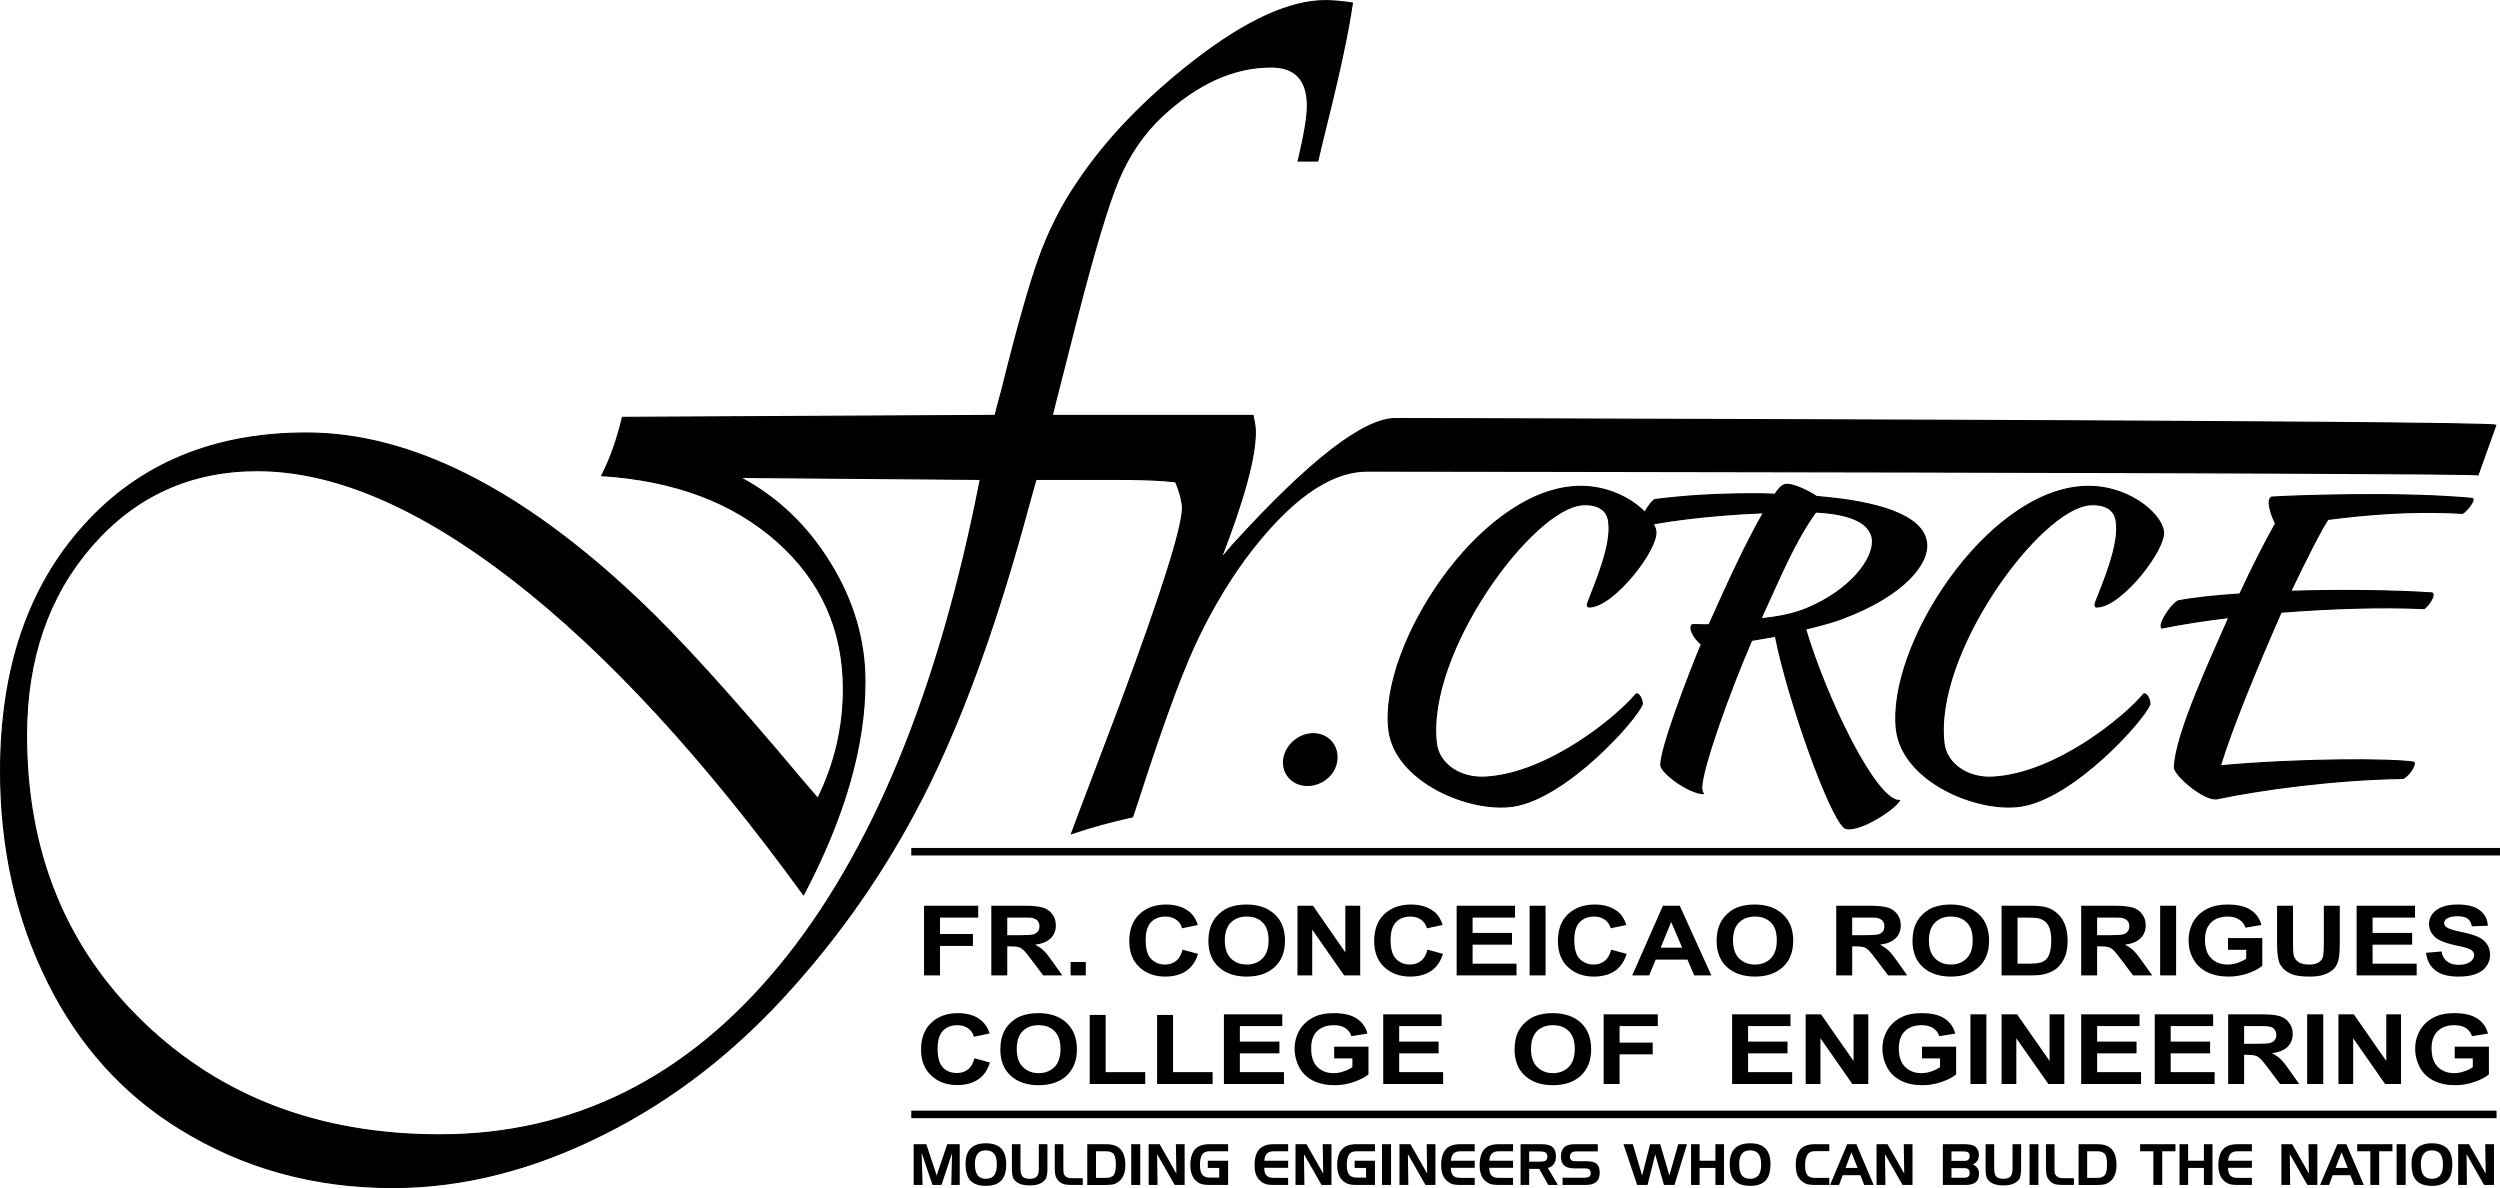 <?xml version="1.0" encoding="UTF-8"?>
<!DOCTYPE svg PUBLIC "-//W3C//DTD SVG 1.1//EN" "http://www.w3.org/Graphics/SVG/1.1/DTD/svg11.dtd">
<!-- Creator: CorelDRAW X7 -->
<svg xmlns="http://www.w3.org/2000/svg" xml:space="preserve" width="166.208mm" height="78.982mm" version="1.1" style="shape-rendering:geometricPrecision; text-rendering:geometricPrecision; image-rendering:optimizeQuality; fill-rule:evenodd; clip-rule:evenodd"
viewBox="0 0 16617 7896"
 xmlns:xlink="http://www.w3.org/1999/xlink">
 <defs>
  <style type="text/css">
   <![CDATA[
    .str0 {stroke:black;stroke-width:49.989}
    .str1 {stroke:black;stroke-width:7.618}
    .fil0 {fill:none}
    .fil1 {fill:black;fill-rule:nonzero}
   ]]>
  </style>
 </defs>
 <g id="Layer_x0020_1">
  <g id="_280842885216">
   <line class="fil0 str0" x1="6057" y1="5661" x2="16617" y2= "5661" />
   <g>
    <path class="fil1 str1" d="M8329 2761l-252 975 -129 0c12,-43 19,-75 24,-97 25,-98 38,-178 38,-243 0,-92 -33,-149 -101,-174 -67,-24 -229,-36 -485,-36l-538 0 -49 175c-198,737 -417,1352 -658,1845 -241,493 -544,943 -907,1350 -371,419 -790,748 -1261,983 -470,236 -938,354 -1400,354 -525,0 -996,-131 -1416,-391 -374,-230 -668,-555 -876,-974 -210,-421 -315,-889 -315,-1402 0,-681 185,-1225 556,-1635 369,-409 862,-613 1477,-613 689,0 1425,369 2207,1109 262,246 623,644 1084,1194l108 126c113,-230 170,-472 170,-727 0,-396 -148,-723 -442,-983 -295,-261 -683,-405 -1164,-436 58,-115 104,-244 137,-387l2477 -13c18,-71 32,-123 42,-158 102,-412 186,-708 251,-889 65,-180 149,-347 252,-498 191,-288 453,-560 786,-818 340,-262 628,-394 866,-394 47,0 106,5 178,16 -29,207 -99,522 -206,947l-24 103 -130 0c41,-173 61,-294 61,-365 0,-174 -80,-260 -241,-260 -249,0 -490,109 -725,327 -124,116 -220,258 -290,424 -70,167 -164,481 -282,942l-134 526 -24 97 1335 0zm-1813 425l-1597 -13c247,131 446,321 600,572 154,250 230,513 230,786 0,427 -136,899 -408,1416 -661,-910 -1304,-1607 -1929,-2092 -624,-484 -1191,-727 -1702,-727 -442,0 -809,166 -1099,498 -290,333 -435,753 -435,1261 0,773 257,1409 773,1907 517,499 1174,749 1974,749 887,0 1640,-374 2256,-1119 616,-747 1062,-1826 1337,-3238z"/>
    <path class="fil1 str1" d="M8534 5038c-17,94 47,175 143,182 97,7 191,-62 207,-156 17,-97 -46,-180 -143,-187 -97,-6 -189,66 -207,161zm2382 -358c2,-29 -24,-79 -42,-66 -127,153 -580,525 -995,551 -180,13 -319,-94 -332,-226 -70,-602 639,-1562 971,-1584 114,-7 167,44 174,110 26,154 -95,426 -136,536 -7,17 -9,37 13,33 162,-9 452,-385 437,-503 -18,-123 -248,-317 -541,-297 -641,42 -1296,1059 -1234,1613 39,349 540,555 828,511 354,-55 819,-575 857,-678zm1529 -1099c17,136 -154,347 -437,464 -95,39 -200,57 -304,68 126,-273 222,-512 365,-710 176,9 358,49 376,178zm-1444 -261c-32,11 -103,136 -103,173 0,5 2,9 5,9 87,-28 428,-79 819,-94 -114,195 -242,476 -362,744 -14,3 -97,-2 -112,0 -31,31 32,110 61,130 -86,206 -270,688 -270,802 0,53 191,191 285,191 -8,-4 -13,-18 -13,-40 0,-127 191,-656 332,-979l158 -27c84,424 360,1200 461,1274 77,38 326,-118 363,-182 -156,4 -483,-670 -624,-1140 99,-24 191,-48 257,-75 393,-149 567,-360 547,-501 -24,-180 -321,-272 -731,-305 -58,-40 -152,-81 -196,-81 -18,0 -37,11 -48,24 -11,13 -22,26 -31,42 -53,-3 -106,-3 -160,-3 -328,0 -547,27 -638,38zm3289 1360c2,-29 -24,-79 -42,-66 -127,153 -580,525 -995,551 -180,13 -318,-94 -332,-226 -70,-602 640,-1562 971,-1584 115,-7 167,44 174,110 26,154 -94,426 -136,536 -7,17 -9,37 13,33 163,-9 453,-385 437,-503 -17,-123 -248,-317 -540,-297 -642,42 -1296,1059 -1235,1613 40,349 541,555 828,511 354,-55 820,-575 857,-678zm79 -506c128,-26 281,-50 446,-70 -108,250 -360,782 -362,1000 8,54 193,213 279,206 301,-64 799,-130 1239,-136 28,-7 88,-84 74,-108 -151,-24 -764,-24 -1287,24 77,-254 250,-670 404,-1021 328,-26 670,-37 951,-24 25,-16 77,-90 53,-104 -248,-17 -606,-21 -940,-11 99,-208 206,-419 248,-478 255,-33 563,-60 894,-40 24,-13 86,-86 66,-99 -435,-42 -1118,-22 -1335,-9 -38,20 0,123 26,176 -66,117 -154,288 -237,468 -165,11 -308,26 -411,46 -51,29 -132,156 -108,180z"/>
    <path class="fil1 str1" d="M16589 2826l-118 330c-83,-17 -7319,-25 -7382,-25 -254,0 -525,195 -814,583 -135,186 -251,387 -349,605 -97,218 -217,552 -361,999l-37 111c-141,31 -277,68 -406,112l37 -99 290 -766c274,-737 411,-1171 411,-1302 0,-68 -72,-285 -132,-285 -33,0 -107,29 -222,87l-43 -101c306,-149 623,-131 865,-312 10,39 16,75 16,109 0,167 -76,448 -229,841l79 -92c509,-559 869,-839 1082,-839 45,0 7258,15 7313,44z"/>
   </g>
   <line class="fil0 str0" x1="6057" y1="7407" x2="16594" y2= "7407" />
   <path class="fil1" d="M6073 7605l84 0 69 208 70 -208 83 0 0 271 -56 0 5 -211 -70 211 -60 0 -72 -214 6 214 -59 0 0 -271zm345 133c0,-47 11,-82 33,-104 22,-23 56,-35 102,-35 46,0 80,12 102,35 22,23 33,58 33,106 0,48 -11,84 -33,107 -22,23 -56,35 -102,35 -46,0 -81,-12 -103,-35 -21,-23 -32,-60 -32,-109zm135 -92c-25,0 -43,7 -55,23 -12,15 -18,38 -18,69 0,33 6,58 18,73 11,16 30,24 55,24 25,0 43,-8 55,-23 12,-16 18,-40 18,-72 0,-32 -6,-56 -18,-71 -12,-15 -30,-23 -55,-23zm230 -41l0 162c0,25 5,43 14,53 9,10 25,15 47,15 23,0 38,-5 47,-15 10,-10 14,-27 14,-53l0 -162 57 0 0 164c0,19 -1,34 -4,46 -2,11 -6,20 -12,27 -11,13 -24,22 -41,28 -16,6 -36,9 -61,9 -24,0 -45,-3 -61,-9 -17,-6 -30,-15 -41,-28 -6,-7 -10,-16 -12,-27 -2,-11 -4,-26 -4,-46l0 -164 57 0zm342 271c-25,0 -44,-2 -56,-6 -13,-5 -24,-12 -34,-22 -9,-10 -15,-20 -19,-32 -3,-12 -5,-29 -5,-50l0 -161 57 0 0 159c0,16 1,27 2,34 1,6 4,11 7,15 6,7 12,11 20,14 8,3 19,4 33,4l67 0 0 45 -72 0zm226 -224l-66 0 0 177 66 0c25,0 42,-7 52,-19 9,-13 14,-36 14,-70 0,-33 -5,-56 -14,-69 -10,-13 -27,-19 -52,-19zm-124 -47l125 0c43,0 76,11 96,34 21,23 32,58 32,106 0,25 -4,46 -11,64 -7,18 -17,32 -31,43 -11,9 -22,15 -34,19 -13,3 -29,5 -51,5l-126 0 0 -271zm352 271l-60 0 0 -271 60 0 0 271zm56 -271l73 0 111 195 -3 -195 58 0 0 271 -66 0 -117 -205 3 205 -59 0 0 -271zm393 158l0 -48 135 0 0 161 -123 0c-23,0 -40,-2 -52,-6 -12,-3 -24,-9 -34,-18 -14,-11 -24,-25 -31,-43 -7,-18 -11,-39 -11,-64 0,-48 11,-83 31,-106 21,-23 53,-34 97,-34l123 0 0 47 -123 0c-22,0 -39,7 -49,21 -10,15 -15,38 -15,70 0,29 5,51 15,64 10,13 27,20 49,20l64 0 0 -64 -76 0zm440 -111c-21,0 -36,5 -47,15 -10,11 -16,27 -17,48l158 0 0 47 -159 0c0,24 5,41 15,51 10,11 27,16 50,16l94 0 0 47 -97 0c-21,0 -38,-2 -50,-5 -12,-4 -24,-10 -34,-19 -14,-11 -25,-25 -32,-43 -7,-18 -10,-39 -10,-64 0,-48 10,-83 31,-106 21,-23 53,-34 97,-34l95 0 0 47 -94 0zm143 -47l73 0 111 195 -3 -195 58 0 0 271 -66 0 -117 -205 3 205 -59 0 0 -271zm393 158l0 -48 135 0 0 161 -123 0c-22,0 -40,-2 -52,-6 -12,-3 -23,-9 -34,-18 -14,-11 -24,-25 -31,-43 -7,-18 -11,-39 -11,-64 0,-48 11,-83 32,-106 20,-23 53,-34 96,-34l123 0 0 47 -123 0c-22,0 -39,7 -49,21 -10,15 -15,38 -15,70 0,29 5,51 15,64 10,13 27,20 49,20l64 0 0 -64 -76 0zm242 113l-60 0 0 -271 60 0 0 271zm56 -271l73 0 111 195 -3 -195 58 0 0 271 -66 0 -117 -205 3 205 -59 0 0 -271zm406 47c-21,0 -36,5 -47,15 -10,11 -16,27 -17,48l158 0 0 47 -159 0c1,24 6,41 15,51 10,11 27,16 50,16l94 0 0 47 -97 0c-21,0 -38,-2 -50,-5 -12,-4 -23,-10 -34,-19 -14,-11 -24,-25 -31,-43 -7,-18 -11,-39 -11,-64 0,-48 11,-83 31,-106 21,-23 53,-34 97,-34l95 0 0 47 -94 0zm255 0c-20,0 -36,5 -46,15 -11,11 -17,27 -18,48l158 0 0 47 -158 0c0,24 5,41 15,51 10,11 26,16 49,16l94 0 0 47 -96 0c-22,0 -38,-2 -50,-5 -13,-4 -24,-10 -35,-19 -14,-11 -24,-25 -31,-43 -7,-18 -10,-39 -10,-64 0,-48 10,-83 31,-106 20,-23 53,-34 96,-34l95 0 0 47 -94 0zm271 1l-70 0 0 68 70 0c19,0 32,-2 40,-7 7,-5 11,-14 11,-27 0,-12 -4,-21 -11,-26 -7,-5 -21,-8 -40,-8zm-127 -48l140 0c33,0 57,6 72,19 16,14 23,34 23,62 0,21 -4,38 -14,51 -9,13 -23,22 -40,26l67 113 -64 0 -60 -107 -67 0 0 107 -57 0 0 -271zm513 48l-141 0c-15,0 -26,3 -33,9 -7,5 -11,14 -11,26 0,10 3,18 9,23 6,5 15,7 27,7l75 0c32,0 54,6 67,18 13,12 20,31 20,59 0,28 -8,48 -23,61 -15,13 -39,20 -72,20l-152 0 0 -48 143 0c16,0 28,-3 34,-7 7,-5 10,-13 10,-24 0,-11 -3,-19 -9,-24 -6,-5 -16,-7 -31,-7l-67 0c-32,0 -55,-7 -69,-19 -14,-13 -22,-32 -22,-59 0,-29 8,-50 23,-63 15,-14 39,-20 73,-20l149 0 0 48zm171 -48l62 0 62 208 53 -208 67 0 61 208 59 -208 58 0 -83 271 -70 0 -58 -203 -51 203 -69 0 -91 -271zm506 0l0 110 105 0 0 -110 57 0 0 271 -57 0 0 -113 -105 0 0 113 -57 0 0 -271 57 0zm200 133c0,-47 11,-82 34,-104 22,-23 56,-35 102,-35 46,0 80,12 102,35 22,23 33,58 33,106 0,48 -11,84 -33,107 -22,23 -56,35 -102,35 -47,0 -81,-12 -103,-35 -22,-23 -33,-60 -33,-109zm136 -92c-25,0 -43,7 -55,23 -12,15 -18,38 -18,69 0,33 5,58 17,73 12,16 30,24 56,24 24,0 43,-8 55,-23 12,-16 18,-40 18,-72 0,-32 -6,-56 -18,-71 -12,-15 -31,-23 -55,-23zm432 5c-24,0 -41,8 -51,23 -10,15 -16,39 -16,74 0,29 5,50 15,62 10,13 27,19 52,19l94 0 0 47 -97 0c-21,0 -38,-2 -50,-5 -12,-4 -24,-10 -34,-19 -14,-11 -25,-25 -32,-43 -6,-18 -10,-39 -10,-64 0,-48 10,-83 31,-106 21,-23 53,-34 97,-34l95 0 0 46 -94 0zm241 8l-39 104 80 0 -41 -104zm-28 -54l61 0 115 271 -63 0 -25 -65 -118 0 -24 65 -60 0 114 -271zm195 0l73 0 111 195 -3 -195 58 0 0 271 -66 0 -117 -205 3 205 -59 0 0 -271zm498 48l0 63 83 0c13,0 23,-2 29,-8 6,-5 9,-13 9,-23 0,-11 -3,-19 -9,-24 -6,-5 -16,-8 -29,-8l-83 0zm84 175c13,0 23,-3 29,-8 5,-5 8,-13 8,-24 0,-11 -3,-19 -9,-24 -6,-5 -15,-8 -28,-8l-84 0 0 64 84 0zm8 48l-149 0 0 -271 139 0c18,0 32,1 43,3 11,2 20,5 27,9 10,6 17,14 22,24 6,10 8,22 8,34 0,16 -3,28 -9,39 -7,10 -17,19 -31,26 14,6 24,14 31,24 7,10 10,23 10,38 0,25 -7,44 -22,56 -15,12 -38,18 -69,18zm192 -271l0 162c0,25 4,43 14,53 9,10 25,15 47,15 22,0 38,-5 47,-15 9,-10 14,-27 14,-53l0 -162 57 0 0 164c0,19 -1,34 -4,46 -2,11 -6,20 -12,27 -11,13 -24,22 -41,28 -16,6 -37,9 -61,9 -24,0 -45,-3 -61,-9 -17,-6 -31,-15 -41,-28 -6,-7 -10,-16 -12,-27 -3,-11 -4,-26 -4,-46l0 -164 57 0zm294 271l-59 0 0 -271 59 0 0 271zm164 0c-25,0 -44,-2 -56,-6 -13,-5 -24,-12 -33,-22 -9,-10 -16,-20 -19,-32 -4,-12 -6,-29 -6,-50l0 -161 57 0 0 159c0,16 1,27 2,34 2,6 4,11 8,15 5,7 12,11 20,14 7,3 18,4 32,4l67 0 0 45 -72 0zm226 -224l-66 0 0 177 66 0c25,0 42,-7 52,-19 10,-13 14,-36 14,-70 0,-33 -4,-56 -14,-69 -10,-13 -27,-19 -52,-19zm-123 -47l124 0c44,0 76,11 97,34 20,23 31,58 31,106 0,25 -4,46 -11,64 -7,18 -17,32 -31,43 -11,9 -22,15 -34,19 -12,3 -29,5 -50,5l-126 0 0 -271zm497 47l-88 0 0 -47 235 0 0 47 -88 0 0 224 -59 0 0 -224zm231 -47l0 110 105 0 0 -110 57 0 0 271 -57 0 0 -113 -105 0 0 113 -57 0 0 -271 57 0zm330 47c-21,0 -36,5 -47,15 -10,11 -16,27 -17,48l158 0 0 47 -159 0c1,24 6,41 15,51 10,11 27,16 50,16l94 0 0 47 -97 0c-21,0 -38,-2 -50,-5 -12,-4 -24,-10 -34,-19 -14,-11 -24,-25 -31,-43 -7,-18 -11,-39 -11,-64 0,-48 11,-83 31,-106 21,-23 53,-34 97,-34l95 0 0 47 -94 0zm290 -47l72 0 111 195 -3 -195 59 0 0 271 -66 0 -117 -205 2 205 -58 0 0 -271zm400 54l-40 104 81 0 -41 -104zm-28 -54l60 0 116 271 -64 0 -25 -65 -118 0 -24 65 -60 0 115 -271zm219 47l-87 0 0 -47 234 0 0 47 -88 0 0 224 -59 0 0 -224zm235 224l-60 0 0 -271 60 0 0 271zm39 -138c0,-47 11,-82 34,-104 22,-23 56,-35 101,-35 46,0 80,12 103,35 22,23 33,58 33,106 0,48 -11,84 -33,107 -23,23 -57,35 -103,35 -46,0 -80,-12 -102,-35 -22,-23 -33,-60 -33,-109zm135 -92c-24,0 -42,7 -54,23 -13,15 -19,38 -19,69 0,33 6,58 18,73 12,16 30,24 55,24 25,0 44,-8 56,-23 12,-16 18,-40 18,-72 0,-32 -6,-56 -18,-71 -12,-15 -31,-23 -56,-23zm175 -41l72 0 111 195 -3 -195 58 0 0 271 -66 0 -116 -205 2 205 -58 0 0 -271z"/>
   <path class="fil1" d="M6142 6483l0 -463 360 0 0 79 -254 0 0 109 219 0 0 79 -219 0 0 196 -106 0zm447 0l0 -463 223 0c56,0 97,5 122,13 26,8 46,23 61,44 16,21 23,46 23,73 0,35 -11,63 -34,86 -23,23 -58,37 -104,43 23,12 42,24 57,39 15,14 35,39 60,75l64 90 -127 0 -76 -101c-27,-36 -46,-59 -56,-68 -10,-9 -21,-16 -32,-19 -11,-3 -29,-5 -53,-5l-22 0 0 193 -106 0zm106 -267l79 0c50,0 82,-2 95,-6 12,-3 22,-10 29,-19 8,-9 11,-21 11,-35 0,-16 -5,-28 -14,-38 -9,-9 -23,-15 -40,-18 -9,-1 -34,-1 -77,-1l-83 0 0 117zm421 267l0 -89 101 0 0 89 -101 0zm744 -171l103 28c-16,51 -42,89 -79,114 -36,24 -83,37 -139,37 -70,0 -127,-21 -172,-63 -45,-42 -67,-100 -67,-173 0,-77 23,-136 68,-179 45,-43 104,-64 177,-64 65,0 117,17 157,50 24,20 42,49 54,86l-105 22c-6,-24 -19,-43 -39,-57 -20,-14 -44,-21 -72,-21 -39,0 -70,12 -95,37 -24,25 -36,64 -36,120 0,58 12,100 36,124 24,25 55,38 93,38 28,0 53,-8 73,-24 20,-16 35,-41 43,-75zm172 -58c0,-47 8,-86 24,-118 12,-24 28,-45 49,-64 21,-19 43,-33 68,-42 32,-12 70,-18 113,-18 77,0 139,21 186,64 46,42 69,101 69,176 0,75 -23,134 -69,176 -46,42 -108,63 -185,63 -78,0 -140,-21 -186,-63 -46,-42 -69,-100 -69,-174zm109 -3c0,53 14,93 41,120 28,27 63,40 105,40 42,0 77,-13 104,-40 27,-27 41,-67 41,-121 0,-53 -13,-93 -40,-119 -26,-26 -61,-39 -105,-39 -44,0 -79,13 -106,40 -26,26 -40,66 -40,119zm483 232l0 -463 103 0 215 310 0 -310 99 0 0 463 -107 0 -212 -304 0 304 -98 0zm864 -171l103 28c-16,51 -42,89 -79,114 -36,24 -83,37 -139,37 -70,0 -127,-21 -172,-63 -45,-42 -67,-100 -67,-173 0,-77 22,-136 67,-179 45,-43 105,-64 178,-64 64,0 117,17 157,50 24,20 41,49 53,86l-104 22c-7,-24 -20,-43 -39,-57 -20,-14 -44,-21 -72,-21 -39,0 -71,12 -95,37 -24,25 -36,64 -36,120 0,58 12,100 36,124 24,25 55,38 93,38 28,0 52,-8 73,-24 20,-16 34,-41 43,-75zm194 171l0 -463 388 0 0 79 -282 0 0 102 262 0 0 78 -262 0 0 126 292 0 0 78 -398 0zm485 0l0 -463 106 0 0 463 -106 0zm542 -171l103 28c-16,51 -42,89 -79,114 -36,24 -83,37 -139,37 -70,0 -127,-21 -172,-63 -45,-42 -67,-100 -67,-173 0,-77 22,-136 67,-179 46,-43 105,-64 178,-64 65,0 117,17 157,50 24,20 41,49 53,86l-104 22c-7,-24 -19,-43 -39,-57 -20,-14 -44,-21 -72,-21 -39,0 -70,12 -95,37 -24,25 -36,64 -36,120 0,58 12,100 36,124 24,25 55,38 93,38 28,0 52,-8 73,-24 20,-16 35,-41 43,-75zm666 171l-114 0 -45 -105 -211 0 -43 105 -113 0 204 -463 112 0 210 463zm-194 -184l-73 -171 -70 171 143 0zm229 -45c0,-47 8,-86 24,-118 12,-24 28,-45 49,-64 20,-19 43,-33 68,-42 32,-12 70,-18 113,-18 77,0 139,21 185,64 47,42 70,101 70,176 0,75 -23,134 -69,176 -46,42 -108,63 -185,63 -78,0 -140,-21 -186,-63 -46,-42 -69,-100 -69,-174zm109 -3c0,53 14,93 41,120 28,27 63,40 105,40 42,0 77,-13 104,-40 27,-27 41,-67 41,-121 0,-53 -13,-93 -40,-119 -26,-26 -61,-39 -105,-39 -44,0 -79,13 -106,40 -27,26 -40,66 -40,119zm686 232l0 -463 223 0c56,0 97,5 122,13 26,8 46,23 61,44 16,21 23,46 23,73 0,35 -11,63 -34,86 -23,23 -58,37 -104,43 23,12 42,24 57,39 15,14 35,39 60,75l64 90 -127 0 -76 -101c-27,-36 -46,-59 -56,-68 -10,-9 -20,-16 -32,-19 -11,-3 -29,-5 -53,-5l-22 0 0 193 -106 0zm106 -267l79 0c51,0 82,-2 95,-6 12,-3 22,-10 30,-19 7,-9 10,-21 10,-35 0,-16 -4,-28 -14,-38 -9,-9 -23,-15 -40,-18 -8,-1 -34,-1 -77,-1l-83 0 0 117zm401 38c0,-47 8,-86 24,-118 12,-24 28,-45 49,-64 21,-19 43,-33 68,-42 33,-12 70,-18 113,-18 77,0 139,21 186,64 46,42 69,101 69,176 0,75 -23,134 -69,176 -46,42 -107,63 -185,63 -78,0 -140,-21 -186,-63 -46,-42 -69,-100 -69,-174zm109 -3c0,53 14,93 42,120 27,27 62,40 104,40 43,0 77,-13 104,-40 28,-27 41,-67 41,-121 0,-53 -13,-93 -40,-119 -26,-26 -61,-39 -105,-39 -43,0 -79,13 -105,40 -27,26 -41,66 -41,119zm483 -231l193 0c44,0 77,3 100,9 30,8 57,22 79,43 22,20 38,45 50,75 11,29 17,66 17,109 0,38 -6,71 -16,99 -13,33 -32,60 -56,81 -19,16 -44,28 -75,37 -23,7 -54,10 -93,10l-199 0 0 -463zm106 79l0 306 79 0c29,0 51,-2 64,-5 17,-3 31,-10 42,-19 12,-9 21,-24 28,-44 7,-21 11,-49 11,-85 0,-36 -4,-63 -11,-82 -7,-20 -17,-34 -30,-45 -13,-11 -29,-18 -49,-22 -15,-3 -44,-4 -86,-4l-48 0zm423 384l0 -463 223 0c56,0 97,5 122,13 26,8 46,23 61,44 16,21 23,46 23,73 0,35 -11,63 -34,86 -23,23 -58,37 -104,43 23,12 42,24 57,39 15,14 35,39 60,75l64 90 -127 0 -76 -101c-27,-36 -46,-59 -56,-68 -10,-9 -21,-16 -32,-19 -11,-3 -29,-5 -53,-5l-22 0 0 193 -106 0zm106 -267l79 0c50,0 82,-2 95,-6 12,-3 22,-10 29,-19 7,-9 11,-21 11,-35 0,-16 -5,-28 -14,-38 -10,-9 -23,-15 -40,-18 -9,-1 -34,-1 -77,-1l-83 0 0 117zm419 267l0 -463 106 0 0 463 -106 0zm451 -170l0 -78 228 0 0 184c-22,19 -54,36 -96,51 -42,14 -85,21 -128,21 -55,0 -103,-10 -143,-30 -41,-20 -72,-50 -92,-87 -21,-38 -31,-79 -31,-124 0,-48 12,-91 34,-129 23,-37 57,-66 101,-86 34,-15 75,-23 125,-23 65,0 116,12 153,36 37,24 60,58 71,100l-106 18c-7,-23 -21,-41 -42,-54 -20,-13 -45,-20 -76,-20 -46,0 -83,13 -110,39 -27,26 -41,64 -41,115 0,55 14,97 42,124 27,27 64,41 108,41 22,0 45,-4 67,-11 22,-8 41,-17 57,-28l0 -59 -121 0zm326 -293l106 0 0 251c0,40 2,66 4,77 5,19 15,35 32,46 17,12 40,17 70,17 29,0 52,-5 67,-16 15,-11 24,-24 27,-40 3,-16 5,-42 5,-79l0 -256 106 0 0 244c0,55 -3,94 -9,117 -5,23 -16,43 -31,59 -15,15 -36,28 -62,37 -25,10 -59,14 -100,14 -50,0 -88,-5 -114,-15 -25,-10 -46,-23 -61,-40 -15,-16 -25,-33 -29,-51 -7,-27 -11,-66 -11,-118l0 -247zm529 463l0 -463 388 0 0 79 -282 0 0 102 263 0 0 78 -263 0 0 126 293 0 0 78 -399 0zm461 -150l103 -9c6,31 19,53 38,67 19,14 44,22 76,22 34,0 60,-7 77,-20 17,-12 26,-27 26,-44 0,-11 -4,-20 -11,-28 -7,-8 -20,-14 -38,-20 -12,-4 -40,-11 -84,-20 -57,-13 -96,-28 -119,-46 -32,-26 -48,-57 -48,-94 0,-23 7,-45 22,-66 15,-20 37,-36 66,-47 28,-11 62,-16 103,-16 65,0 115,13 148,39 33,25 50,60 52,102l-106 4c-5,-24 -14,-41 -29,-52 -15,-10 -37,-15 -67,-15 -30,0 -54,5 -71,16 -12,8 -17,17 -17,29 0,11 5,21 16,28 13,10 45,21 97,31 51,11 89,22 114,34 24,11 44,27 57,47 14,20 21,44 21,73 0,27 -8,52 -25,75 -16,23 -40,40 -71,51 -30,12 -68,17 -114,17 -66,0 -117,-13 -152,-40 -36,-27 -57,-66 -64,-118zm-9648 701l103 28c-16,51 -42,89 -79,113 -37,25 -83,37 -139,37 -70,0 -127,-21 -172,-63 -45,-42 -68,-99 -68,-172 0,-77 23,-137 68,-179 45,-43 104,-64 178,-64 64,0 116,16 156,50 24,20 42,48 54,85l-105 22c-6,-24 -19,-43 -38,-56 -20,-14 -44,-21 -72,-21 -39,0 -71,12 -95,37 -24,24 -36,64 -36,119 0,59 12,100 35,125 24,25 55,37 94,37 28,0 52,-8 72,-23 21,-16 35,-41 44,-75zm172 -58c0,-47 8,-87 24,-119 11,-23 28,-45 48,-63 21,-19 44,-33 68,-42 33,-12 71,-18 113,-18 78,0 140,21 186,63 46,43 70,102 70,177 0,75 -23,133 -69,176 -46,42 -108,63 -185,63 -78,0 -140,-21 -186,-63 -46,-42 -69,-100 -69,-174zm109 -3c0,52 13,92 41,119 27,27 62,41 105,41 42,0 77,-14 104,-40 27,-27 41,-68 41,-121 0,-53 -14,-93 -40,-119 -27,-26 -62,-39 -105,-39 -44,0 -79,13 -106,39 -27,27 -40,67 -40,120zm485 232l0 -459 106 0 0 380 263 0 0 79 -369 0zm448 0l0 -459 106 0 0 380 263 0 0 79 -369 0zm444 0l0 -463 388 0 0 78 -282 0 0 103 263 0 0 78 -263 0 0 125 293 0 0 79 -399 0zm733 -170l0 -78 228 0 0 184c-23,19 -55,36 -97,50 -42,15 -84,22 -128,22 -54,0 -102,-10 -143,-30 -41,-21 -71,-50 -92,-88 -20,-38 -31,-79 -31,-123 0,-49 12,-91 35,-129 23,-37 56,-66 100,-86 34,-16 76,-23 126,-23 65,0 116,12 152,36 37,24 60,57 71,100l-106 17c-7,-22 -21,-40 -41,-54 -20,-13 -46,-19 -76,-19 -47,0 -83,13 -111,39 -27,26 -40,64 -40,115 0,55 13,96 41,124 28,27 64,41 109,41 22,0 44,-4 66,-12 23,-7 42,-17 58,-28l0 -58 -121 0zm326 170l0 -463 388 0 0 78 -282 0 0 103 262 0 0 78 -262 0 0 125 292 0 0 79 -398 0zm873 -229c0,-47 8,-87 24,-119 12,-23 28,-45 49,-63 21,-19 43,-33 68,-42 32,-12 70,-18 113,-18 77,0 139,21 186,63 46,43 69,102 69,177 0,75 -23,133 -69,176 -46,42 -108,63 -185,63 -78,0 -140,-21 -186,-63 -46,-42 -69,-100 -69,-174zm109 -3c0,52 14,92 41,119 28,27 63,41 105,41 42,0 77,-14 104,-40 27,-27 41,-68 41,-121 0,-53 -13,-93 -40,-119 -26,-26 -61,-39 -105,-39 -44,0 -79,13 -106,39 -26,27 -40,67 -40,120zm483 232l0 -463 360 0 0 78 -254 0 0 110 220 0 0 78 -220 0 0 197 -106 0zm854 0l0 -463 388 0 0 78 -282 0 0 103 262 0 0 78 -262 0 0 125 293 0 0 79 -399 0zm489 0l0 -463 102 0 216 310 0 -310 98 0 0 463 -106 0 -212 -304 0 304 -98 0zm773 -170l0 -78 227 0 0 184c-22,19 -54,36 -96,50 -42,15 -85,22 -128,22 -55,0 -102,-10 -143,-30 -41,-21 -71,-50 -92,-88 -20,-38 -31,-79 -31,-123 0,-49 12,-91 35,-129 23,-37 56,-66 100,-86 34,-16 76,-23 126,-23 65,0 116,12 152,36 37,24 60,57 71,100l-106 17c-7,-22 -21,-40 -41,-54 -21,-13 -46,-19 -77,-19 -46,0 -82,13 -110,39 -27,26 -41,64 -41,115 0,55 14,96 42,124 28,27 64,41 108,41 23,0 45,-4 67,-12 22,-7 41,-17 57,-28l0 -58 -120 0zm322 170l0 -463 106 0 0 463 -106 0zm207 0l0 -463 103 0 216 310 0 -310 98 0 0 463 -106 0 -213 -304 0 304 -98 0zm529 0l0 -463 388 0 0 78 -282 0 0 103 262 0 0 78 -262 0 0 125 292 0 0 79 -398 0zm489 0l0 -463 388 0 0 78 -282 0 0 103 262 0 0 78 -262 0 0 125 292 0 0 79 -398 0zm488 0l0 -463 223 0c56,0 97,4 122,13 26,8 46,23 61,44 16,21 23,45 23,73 0,34 -11,63 -34,86 -23,22 -58,37 -104,42 23,12 42,25 57,39 15,14 35,39 60,75l64 91 -127 0 -76 -101c-27,-36 -46,-59 -56,-68 -10,-9 -20,-16 -32,-19 -11,-4 -29,-6 -53,-6l-22 0 0 194 -106 0zm106 -267l79 0c50,0 82,-2 95,-6 12,-4 22,-10 29,-19 8,-10 11,-21 11,-35 0,-16 -5,-28 -14,-38 -9,-10 -23,-16 -40,-18 -8,-1 -34,-2 -77,-2l-83 0 0 118zm419 267l0 -463 107 0 0 463 -107 0zm208 0l0 -463 102 0 216 310 0 -310 98 0 0 463 -106 0 -212 -304 0 304 -98 0zm773 -170l0 -78 227 0 0 184c-22,19 -54,36 -96,50 -42,15 -85,22 -128,22 -55,0 -102,-10 -143,-30 -41,-21 -71,-50 -92,-88 -20,-38 -31,-79 -31,-123 0,-49 12,-91 35,-129 23,-37 56,-66 100,-86 34,-16 76,-23 126,-23 65,0 116,12 152,36 37,24 60,57 71,100l-106 17c-7,-22 -21,-40 -41,-54 -21,-13 -46,-19 -77,-19 -46,0 -82,13 -110,39 -27,26 -41,64 -41,115 0,55 14,96 42,124 28,27 64,41 109,41 22,0 44,-4 66,-12 22,-7 41,-17 57,-28l0 -58 -120 0z"/>
  </g>
 </g>
</svg>
